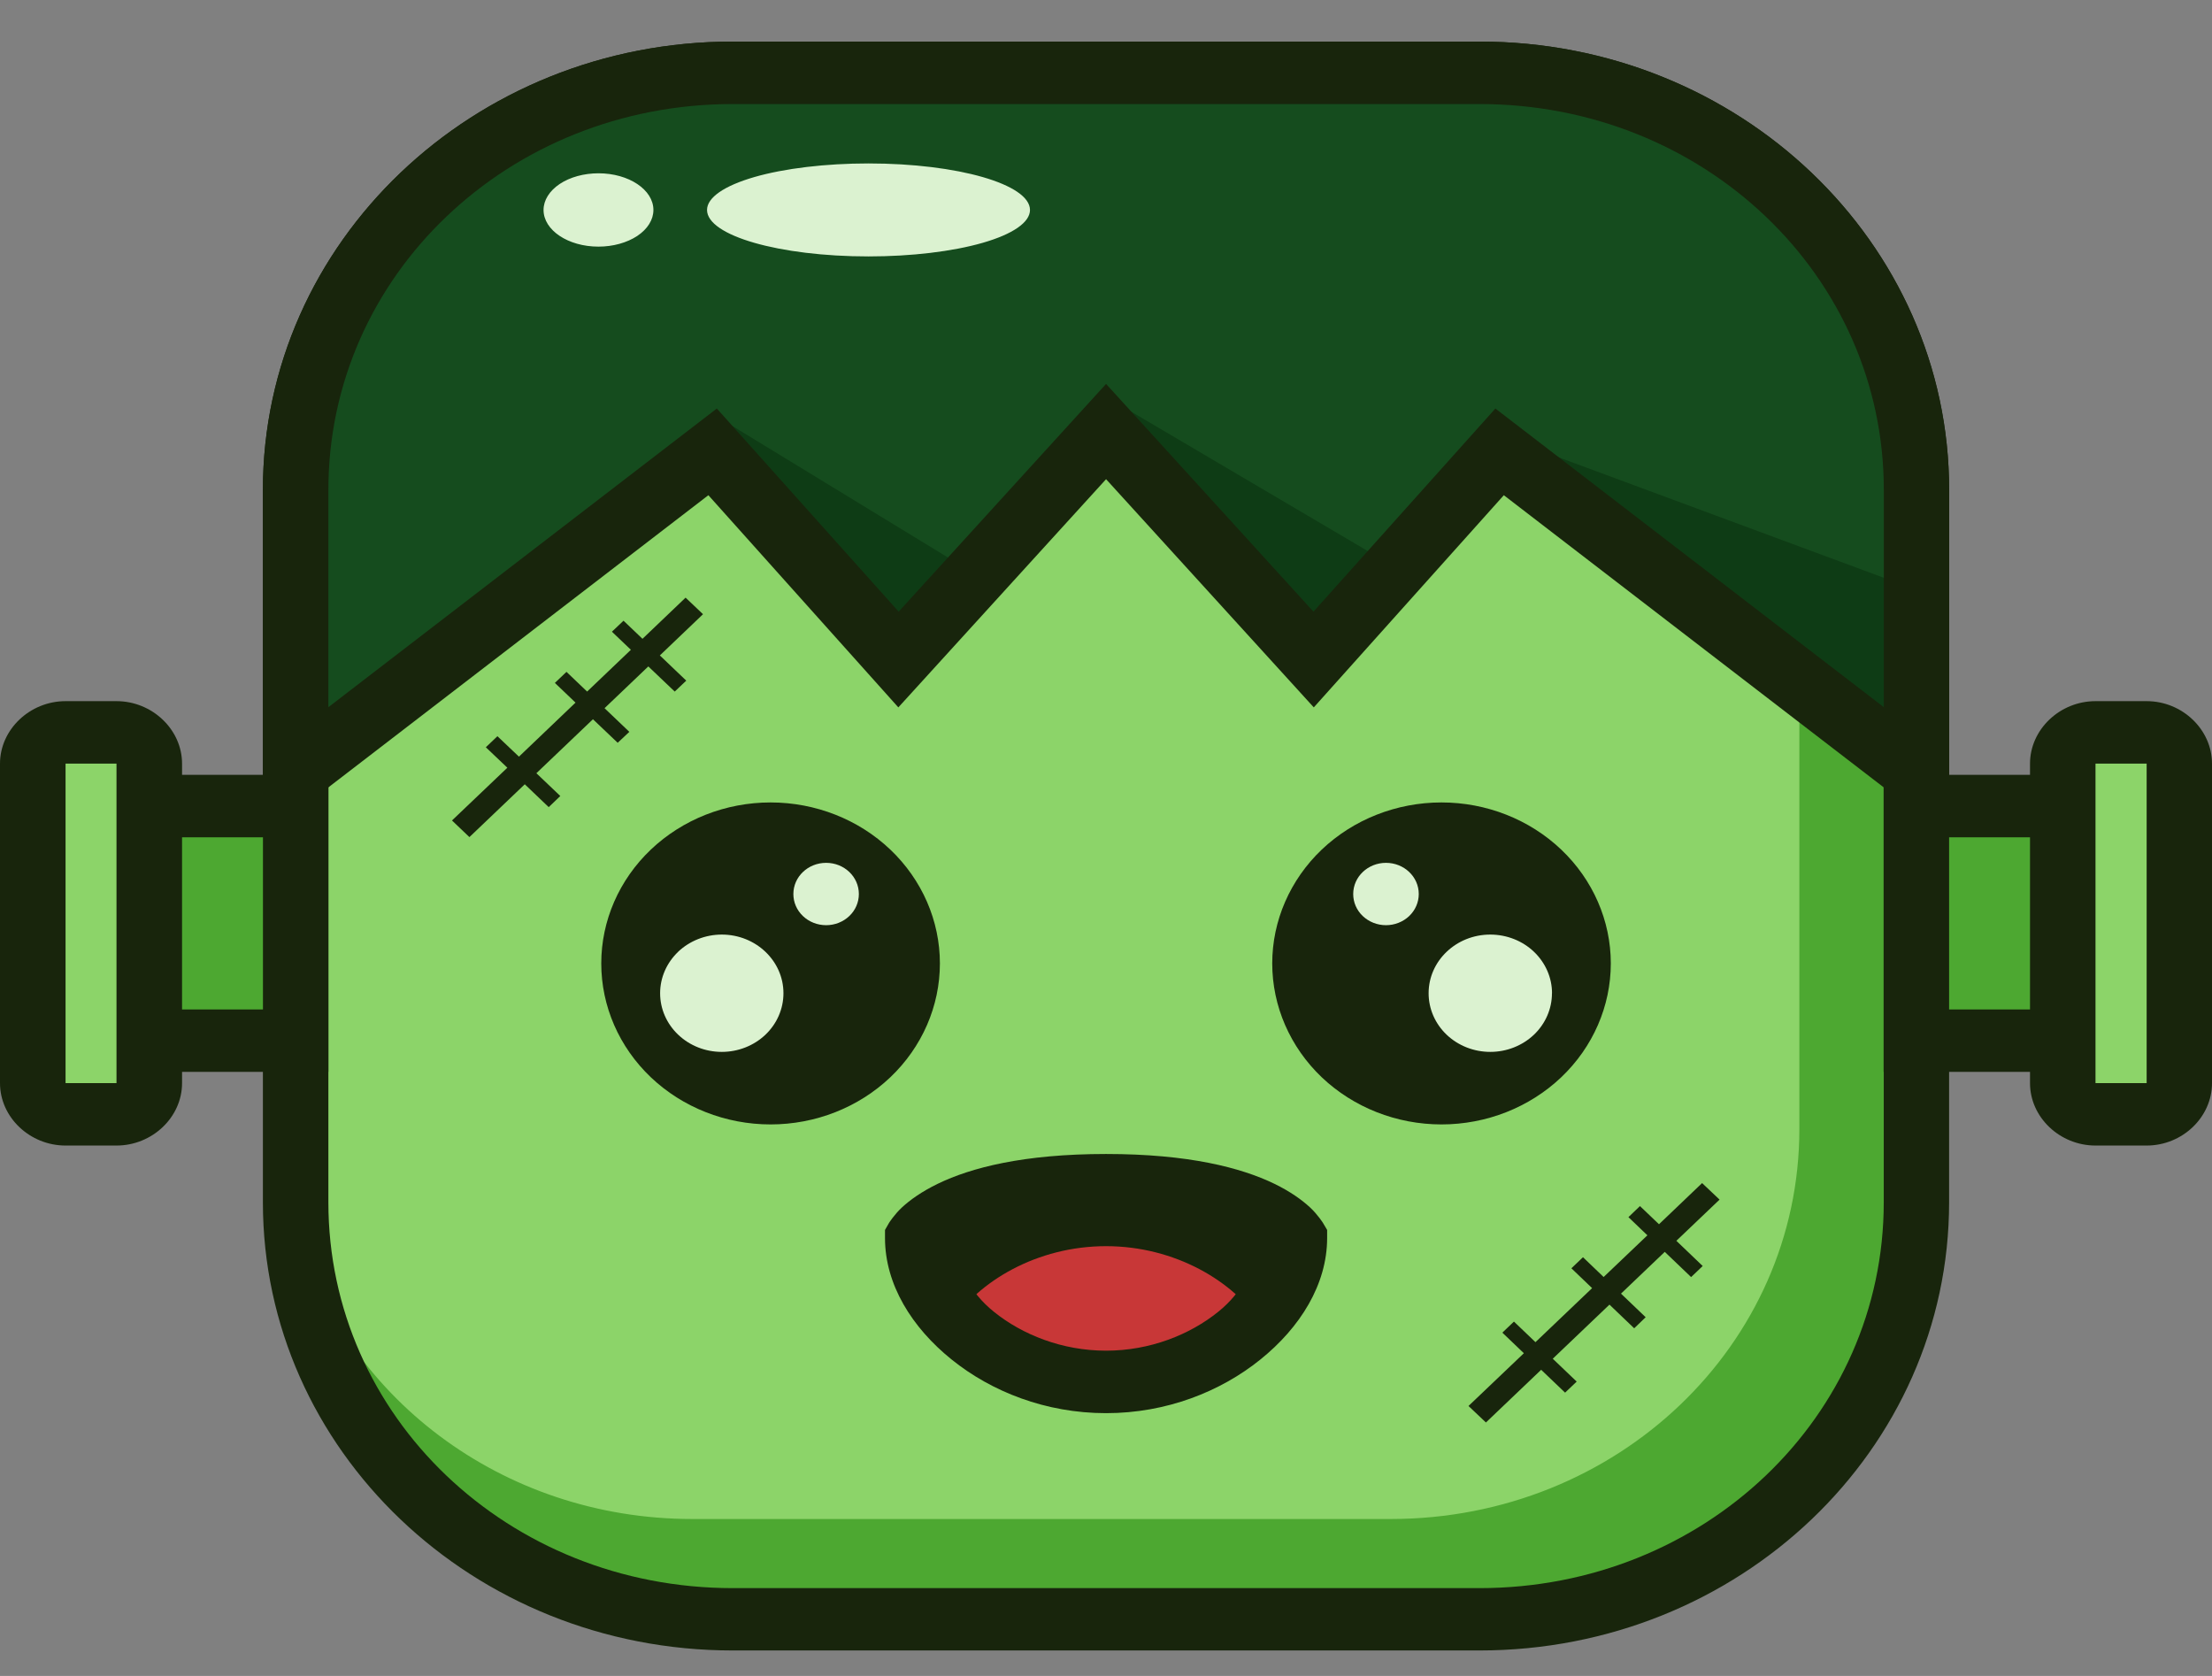 <svg width="33" height="25" viewBox="0 0 33 25" fill="none" xmlns="http://www.w3.org/2000/svg">
<rect x="0" y="0" width="33" height="25" fill="#808080" stroke="none"/>
<path d="M10.931 1.087H22.07C25.683 1.087 28.591 3.861 28.591 7.307V17.934C28.591 21.381 25.683 24.155 22.07 24.155H10.931C7.319 24.155 4.411 21.381 4.411 17.934V7.307C4.411 3.861 7.319 1.087 10.931 1.087Z" fill="#8CD469"/>
<path d="M22.07 1.087C25.682 1.087 28.591 3.861 28.591 7.307V17.935C28.591 21.381 25.682 24.155 22.07 24.155H10.931C7.446 24.155 4.618 21.573 4.423 18.297C5.096 20.811 7.478 22.659 10.329 22.659H20.747C24.125 22.659 26.844 20.065 26.844 16.842V6.904C26.844 3.682 24.125 1.087 20.747 1.087H22.07H22.07Z" fill="#4DA831"/>
<path fill-rule="evenodd" clip-rule="evenodd" d="M22.07 0.62C25.945 0.62 29.078 3.612 29.078 7.308V17.934C29.078 21.631 25.945 24.62 22.07 24.62H10.931C7.057 24.62 3.922 21.631 3.922 17.934V7.308C3.922 3.611 7.057 0.62 10.931 0.62H22.07ZM4.899 7.308V17.934C4.899 21.131 7.582 23.69 10.932 23.69H22.071C25.421 23.69 28.103 21.131 28.103 17.934V7.308C28.103 4.112 25.421 1.552 22.071 1.552H10.932C7.582 1.552 4.899 4.112 4.899 7.308Z" fill="#18250C"/>
<path d="M22.071 1.087C25.683 1.087 28.591 3.861 28.591 7.307V11.521L22.371 6.74L19.597 9.838L16.501 6.438L13.405 9.838L10.63 6.74L4.411 11.521V7.307C4.411 3.861 7.319 1.087 10.931 1.087H22.071H22.071Z" fill="#154C1E"/>
<path d="M20.497 8.274L19.46 9.752L16.353 6.601L16.483 5.909L20.497 8.274ZM28.591 8.799V11.521L22.371 6.74L22.215 6.915L22.357 6.49L28.591 8.799H28.591ZM14.286 8.404L13.405 9.838L10.665 6.779L10.701 6.217L14.286 8.404Z" fill="#0E3C15"/>
<path fill-rule="evenodd" clip-rule="evenodd" d="M22.07 0.62C25.945 0.62 29.079 3.612 29.079 7.308V12.496L22.435 7.387L19.6 10.552L16.501 7.148L13.402 10.552L10.568 7.387L3.922 12.496V7.308C3.922 3.612 7.057 0.62 10.932 0.62H22.071H22.07ZM4.899 7.308V10.549L10.694 6.094L13.407 9.124L16.501 5.727L19.595 9.124L22.309 6.094L28.104 10.549V7.308C28.104 4.112 25.421 1.552 22.071 1.552H10.932C7.582 1.552 4.899 4.112 4.899 7.308H4.899ZM9.71 12.673C10.184 12.223 10.826 11.97 11.496 11.97C12.166 11.97 12.808 12.223 13.282 12.673C13.756 13.124 14.022 13.735 14.022 14.371C14.022 15.008 13.756 15.619 13.282 16.07C12.808 16.52 12.166 16.773 11.496 16.773C10.826 16.773 10.184 16.52 9.71 16.07C9.236 15.619 8.97 15.008 8.97 14.371C8.97 13.735 9.236 13.124 9.71 12.673Z" fill="#18250C"/>
<path d="M0.49 12.024H4.411V15.524H0.49V12.024Z" fill="#4DA831"/>
<path fill-rule="evenodd" clip-rule="evenodd" d="M4.899 11.558V15.989H0V11.558H4.899ZM0.977 15.058H3.923V12.49H0.977V15.058Z" fill="#18250C"/>
<path d="M28.59 12.024H32.512V15.524H28.59V12.024Z" fill="#4DA831"/>
<path d="M0.489 10.925H2.227V16.623H0.489V10.925Z" fill="#8CD469"/>
<path fill-rule="evenodd" clip-rule="evenodd" d="M33 11.558V15.989H28.101V11.558H33ZM29.078 15.058H32.023V12.49H29.078V15.058Z" fill="#18250C"/>
<path d="M30.774 10.925H32.512V16.623H30.774V10.925Z" fill="#8CD469"/>
<path d="M19.31 18.468C19.31 19.489 18.057 20.614 16.5 20.614C14.944 20.614 13.691 19.489 13.691 18.468C13.691 18.468 14.146 17.679 16.5 17.679C18.855 17.679 19.31 18.468 19.31 18.468Z" fill="#18250C"/>
<path d="M18.816 19.747C18.25 20.255 17.424 20.615 16.501 20.615C15.577 20.615 14.751 20.255 14.185 19.747C14.591 19.113 15.473 18.589 16.501 18.589C17.528 18.589 18.41 19.113 18.816 19.747Z" fill="#C83737"/>
<path fill-rule="evenodd" clip-rule="evenodd" d="M19.009 17.657C19.255 17.776 19.427 17.903 19.543 18.01C19.658 18.117 19.737 18.242 19.737 18.242L19.799 18.347V18.468C19.799 19.16 19.396 19.803 18.803 20.28C18.21 20.758 17.402 21.08 16.501 21.08C15.599 21.08 14.79 20.758 14.197 20.28C13.604 19.803 13.203 19.16 13.203 18.468V18.347L13.263 18.242C13.263 18.242 13.342 18.117 13.457 18.01C13.573 17.903 13.747 17.776 13.993 17.657C14.485 17.419 15.267 17.214 16.501 17.214C17.735 17.214 18.516 17.419 19.009 17.657H19.009ZM14.435 18.49C14.338 18.536 14.31 18.565 14.26 18.602C14.308 18.91 14.457 19.27 14.828 19.568C15.25 19.909 15.846 20.148 16.501 20.148C17.156 20.148 17.752 19.909 18.174 19.568C18.545 19.27 18.694 18.91 18.742 18.602C18.692 18.565 18.664 18.536 18.567 18.49C18.244 18.334 17.621 18.144 16.501 18.144C15.381 18.144 14.758 18.334 14.435 18.49ZM25.653 17.895L25.009 18.509L25.402 18.885L25.229 19.05L24.836 18.674L24.183 19.297L24.551 19.649L24.38 19.814L24.011 19.461L23.165 20.268L23.522 20.609L23.349 20.774L22.992 20.433L22.168 21.219L21.908 20.973L22.734 20.186L22.413 19.879L22.586 19.714L22.907 20.021L23.752 19.215L23.443 18.919L23.616 18.754L23.924 19.049L24.577 18.427L24.294 18.156L24.466 17.991L24.75 18.262L25.393 17.648L25.653 17.894V17.895ZM10.488 9.162L9.844 9.777L10.238 10.153L10.066 10.316L9.672 9.941L9.019 10.564L9.389 10.917L9.215 11.08L8.846 10.729L8.002 11.534L8.359 11.874L8.186 12.04L7.829 11.699L7.003 12.487L6.743 12.239L7.569 11.452L7.248 11.147L7.421 10.982L7.742 11.287L8.586 10.481L8.278 10.187L8.451 10.022L8.759 10.316L9.412 9.693L9.129 9.423L9.302 9.259L9.585 9.529L10.228 8.915L10.488 9.162L10.488 9.162ZM1.738 10.459C2.271 10.459 2.716 10.883 2.716 11.391V16.157C2.716 16.666 2.271 17.088 1.738 17.088H0.978C0.445 17.088 0 16.666 0 16.157V11.391C0 10.883 0.445 10.459 0.978 10.459H1.738ZM0.978 16.157H1.738V11.391H0.978V16.157ZM32.025 10.459C32.557 10.459 33 10.883 33 11.391V16.157C33 16.666 32.557 17.088 32.025 17.088H31.262C30.729 17.088 30.285 16.666 30.285 16.157V11.391C30.285 10.883 30.729 10.459 31.262 10.459H32.025ZM31.262 16.157H32.025V11.391H31.262V16.157Z" fill="#18250C"/>
<path d="M10.117 14.197C10.29 14.034 10.524 13.941 10.768 13.941C11.276 13.941 11.688 14.333 11.688 14.816C11.688 15.049 11.591 15.271 11.419 15.435C11.246 15.599 11.012 15.691 10.768 15.691C10.524 15.691 10.29 15.599 10.118 15.435C9.945 15.271 9.848 15.049 9.848 14.816C9.848 14.584 9.945 14.362 10.118 14.197H10.117ZM12.325 12.871C12.595 12.871 12.813 13.079 12.813 13.336C12.813 13.46 12.762 13.578 12.67 13.665C12.579 13.752 12.454 13.801 12.325 13.801C12.195 13.801 12.07 13.752 11.979 13.665C11.887 13.578 11.836 13.46 11.836 13.336C11.836 13.079 12.054 12.871 12.325 12.871Z" fill="#DBF2D0"/>
<path d="M24.031 14.371C24.031 15.008 23.765 15.619 23.291 16.07C22.817 16.52 22.175 16.773 21.505 16.773C20.835 16.773 20.193 16.52 19.719 16.07C19.246 15.619 18.98 15.008 18.98 14.371C18.98 13.735 19.246 13.124 19.719 12.673C20.193 12.223 20.835 11.97 21.505 11.97C22.175 11.97 22.817 12.223 23.291 12.673C23.765 13.124 24.031 13.735 24.031 14.371Z" fill="#18250C"/>
<path d="M23.153 14.816C23.153 15.049 23.056 15.271 22.884 15.435C22.711 15.599 22.477 15.691 22.233 15.691C21.989 15.691 21.755 15.599 21.582 15.435C21.41 15.271 21.313 15.049 21.313 14.816C21.313 14.333 21.725 13.941 22.233 13.941C22.477 13.941 22.712 14.033 22.884 14.197C23.057 14.362 23.154 14.584 23.154 14.816H23.153ZM21.166 13.336C21.166 13.46 21.114 13.578 21.023 13.665C20.931 13.752 20.806 13.801 20.677 13.801C20.547 13.801 20.423 13.752 20.331 13.665C20.239 13.578 20.188 13.46 20.188 13.336C20.188 13.079 20.407 12.871 20.677 12.871C20.947 12.871 21.166 13.079 21.166 13.336H21.166ZM15.366 3.132C15.366 3.316 15.112 3.492 14.661 3.622C14.209 3.752 13.596 3.825 12.957 3.825C11.626 3.825 10.548 3.515 10.548 3.132C10.548 2.948 10.802 2.772 11.254 2.641C11.705 2.511 12.318 2.438 12.957 2.438C14.288 2.438 15.366 2.749 15.366 3.132ZM9.748 3.132C9.748 3.277 9.662 3.416 9.508 3.519C9.354 3.621 9.146 3.679 8.928 3.679C8.476 3.679 8.109 3.434 8.109 3.132C8.109 2.987 8.196 2.848 8.349 2.745C8.503 2.642 8.712 2.585 8.929 2.585C9.381 2.585 9.748 2.83 9.748 3.132Z" fill="#DBF2D0"/>
</svg>
